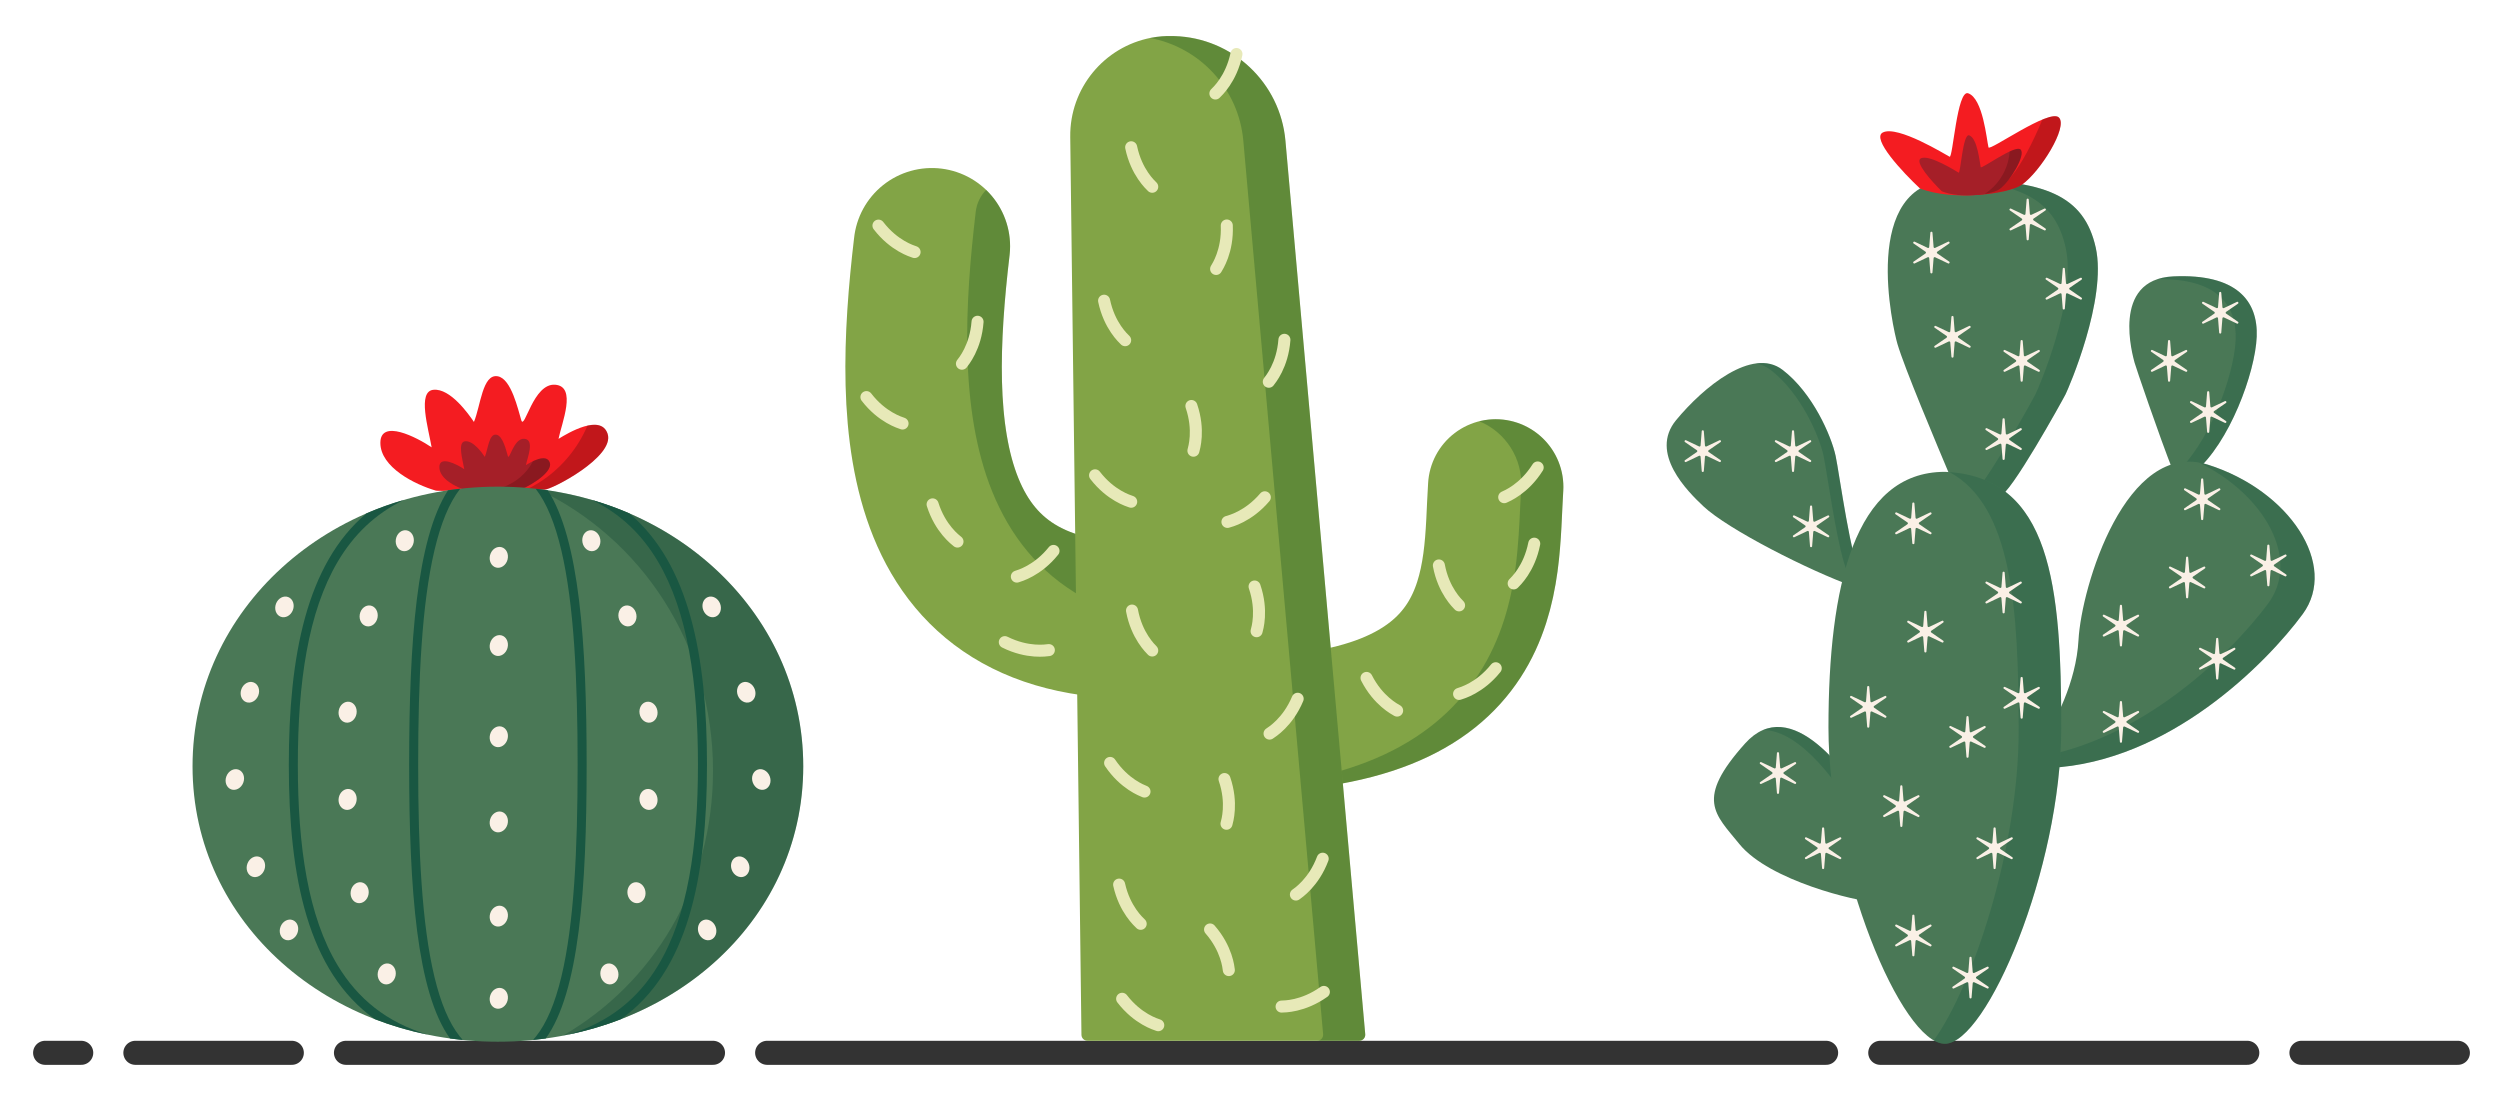 <svg width="831" height="365" viewBox="0 0 831 365" fill="none" xmlns="http://www.w3.org/2000/svg">
<line x1="15" y1="349.954" x2="27" y2="349.954" stroke="#333333" stroke-width="8" stroke-linecap="round"/>
<line x1="45" y1="349.954" x2="97" y2="349.954" stroke="#333333" stroke-width="8" stroke-linecap="round"/>
<line x1="115" y1="349.954" x2="237" y2="349.954" stroke="#333333" stroke-width="8" stroke-linecap="round"/>
<line x1="255" y1="349.954" x2="607" y2="349.954" stroke="#333333" stroke-width="8" stroke-linecap="round"/>
<line x1="625" y1="349.954" x2="747" y2="349.954" stroke="#333333" stroke-width="8" stroke-linecap="round"/>
<line x1="765" y1="349.954" x2="817" y2="349.954" stroke="#333333" stroke-width="8" stroke-linecap="round"/>
<path d="M126.435 147.208C126.432 155.319 137.886 161.062 144.891 163.083C146.018 163.426 178.616 162.535 180.924 162.754C183.09 162.96 204.512 151.829 201.966 144.191C199.716 137.442 188.786 143.923 185.653 145.878C186.675 140.685 191.843 128.444 184.534 127.882C177.225 127.319 174.35 143.13 173.281 139.691C172.212 136.253 169.985 125.832 165.411 125.07C160.35 124.227 159.753 134.965 157.535 140.254C155.835 137.747 149.701 128.974 144.041 129.569C138.688 130.131 142.373 142.287 143.475 148.69C138.506 145.329 126.438 139.129 126.435 147.208Z" fill="#F41C21"/>
<path opacity="0.3" fill-rule="evenodd" clip-rule="evenodd" d="M174.891 162.755C178.077 162.713 180.374 162.701 180.927 162.754C183.094 162.96 204.515 151.829 201.969 144.191C200.969 141.19 198.253 140.805 195.269 141.474C193.737 145.086 191.674 148.525 189.061 151.699C185.061 156.556 180.229 160.236 174.891 162.755Z" fill="#4A0B10"/>
<path d="M146.039 155.247C146.037 159.189 151.604 161.98 155.009 162.963C155.557 163.129 171.4 162.696 172.521 162.803C173.574 162.903 183.985 157.493 182.748 153.781C181.655 150.501 176.342 153.651 174.82 154.601C175.317 152.077 177.828 146.128 174.276 145.855C170.724 145.581 169.326 153.265 168.807 151.594C168.287 149.923 167.205 144.859 164.982 144.488C162.522 144.078 162.232 149.297 161.154 151.868C160.328 150.649 157.346 146.386 154.596 146.675C151.994 146.948 153.785 152.856 154.321 155.967C151.906 154.334 146.04 151.321 146.039 155.247Z" fill="#A51F28"/>
<path opacity="0.3" fill-rule="evenodd" clip-rule="evenodd" d="M163.81 162.901C164.066 162.896 164.323 162.892 164.579 162.887C168.393 162.819 172.007 162.754 172.522 162.803C173.574 162.903 183.986 157.493 182.748 153.781C182.001 151.54 179.285 152.3 177.153 153.31C177.137 153.341 177.121 153.372 177.105 153.402C174.428 158.517 169.584 161.725 163.81 162.901Z" fill="#4A0B10"/>
<path d="M267 254.71C267 306.901 221.557 346.266 165.5 346.266C109.443 346.266 64 306.901 64 254.71C64 202.52 109.443 161.766 165.5 161.766C221.557 161.766 267 202.52 267 254.71Z" fill="#4A7856"/>
<path opacity="0.3" fill-rule="evenodd" clip-rule="evenodd" d="M187.078 344.266C216.959 326.962 237.001 294.737 237.001 256.226C237.001 214.149 213.075 178.762 178.529 162.51C228.432 168.256 267 206.63 267 254.71C267 300.007 232.769 335.642 187.078 344.266Z" fill="#0C412F"/>
<path fill-rule="evenodd" clip-rule="evenodd" d="M232 254.181C232 281.36 228.628 304.602 218.705 320.987C212.127 331.848 202.55 339.884 188.659 343.956C194.814 342.703 200.755 340.958 206.423 338.763C228.639 322.941 235 291.736 235 254.181C235 218.226 229.169 187.459 209.176 170.642C205.16 168.91 200.998 167.411 196.712 166.164C206.354 170.787 213.464 177.811 218.691 186.625C228.63 203.384 232 227.006 232 254.181ZM134.288 166.164C124.646 170.787 117.536 177.811 112.309 186.625C102.37 203.384 99 227.006 99 254.181C99 281.36 102.372 304.602 112.295 320.987C118.873 331.848 128.45 339.884 142.341 343.956C136.186 342.703 130.245 340.958 124.577 338.763C102.361 322.941 96 291.736 96 254.181C96 218.226 101.831 187.459 121.824 170.642C125.84 168.91 130.002 167.411 134.288 166.164Z" fill="#195742"/>
<path fill-rule="evenodd" clip-rule="evenodd" d="M192 254.211C192 282.639 190.791 307.255 186.594 324.703C184.495 333.433 181.711 340.08 178.185 344.492C177.849 344.912 177.507 345.311 177.158 345.691C178.588 345.549 180.009 345.381 181.42 345.187C192.435 329.841 195 295.756 195 254.211C195 213.509 192.538 179.192 182.08 162.976C180.738 162.778 179.387 162.603 178.028 162.453C178.072 162.508 178.115 162.564 178.159 162.62C181.699 167.178 184.489 174.022 186.591 182.949C190.791 200.783 192 225.786 192 254.211ZM152.972 162.453C152.928 162.508 152.885 162.564 152.841 162.62C149.301 167.178 146.511 174.022 144.409 182.949C140.209 200.783 139 225.786 139 254.211C139 282.639 140.209 307.255 144.406 324.703C146.505 333.433 149.289 340.08 152.815 344.492C153.151 344.912 153.493 345.311 153.842 345.691C152.412 345.549 150.991 345.381 149.58 345.187C138.565 329.841 136 295.756 136 254.211C136 213.509 138.462 179.192 148.92 162.976C150.262 162.778 151.613 162.603 152.972 162.453Z" fill="#195742"/>
<ellipse cx="165.803" cy="185.266" rx="3" ry="3.5" transform="rotate(15 165.803 185.266)" fill="#FAF0E6"/>
<ellipse cx="196.562" cy="179.733" rx="3" ry="3.5" transform="rotate(-10 196.562 179.733)" fill="#FAF0E6"/>
<ellipse cx="236.562" cy="201.733" rx="3" ry="3.5" transform="rotate(-21 236.562 201.733)" fill="#FAF0E6"/>
<ellipse cx="248.055" cy="230.108" rx="3" ry="3.5" transform="rotate(-21 248.055 230.108)" fill="#FAF0E6"/>
<ellipse cx="253.055" cy="259.108" rx="3" ry="3.5" transform="rotate(-21 253.055 259.108)" fill="#FAF0E6"/>
<ellipse cx="246.055" cy="288.108" rx="3" ry="3.5" transform="rotate(-21 246.055 288.108)" fill="#FAF0E6"/>
<ellipse cx="235.055" cy="309.108" rx="3" ry="3.5" transform="rotate(-21 235.055 309.108)" fill="#FAF0E6"/>
<ellipse cx="208.562" cy="204.733" rx="3" ry="3.5" transform="rotate(-10 208.562 204.733)" fill="#FAF0E6"/>
<ellipse cx="215.562" cy="236.733" rx="3" ry="3.5" transform="rotate(-10 215.562 236.733)" fill="#FAF0E6"/>
<ellipse cx="215.562" cy="265.733" rx="3" ry="3.5" transform="rotate(-10 215.562 265.733)" fill="#FAF0E6"/>
<ellipse cx="211.562" cy="296.733" rx="3" ry="3.5" transform="rotate(-10 211.562 296.733)" fill="#FAF0E6"/>
<ellipse cx="202.562" cy="323.733" rx="3" ry="3.5" transform="rotate(-10 202.562 323.733)" fill="#FAF0E6"/>
<ellipse rx="3" ry="3.5" transform="matrix(-0.985 -0.174 -0.174 0.985 134.548 179.733)" fill="#FAF0E6"/>
<ellipse rx="3" ry="3.5" transform="matrix(-0.934 -0.358 -0.358 0.934 94.549 201.733)" fill="#FAF0E6"/>
<ellipse rx="3" ry="3.5" transform="matrix(-0.934 -0.358 -0.358 0.934 83.055 230.108)" fill="#FAF0E6"/>
<ellipse rx="3" ry="3.5" transform="matrix(-0.934 -0.358 -0.358 0.934 78.055 259.108)" fill="#FAF0E6"/>
<ellipse rx="3" ry="3.5" transform="matrix(-0.934 -0.358 -0.358 0.934 85.055 288.108)" fill="#FAF0E6"/>
<ellipse rx="3" ry="3.5" transform="matrix(-0.934 -0.358 -0.358 0.934 96.055 309.108)" fill="#FAF0E6"/>
<ellipse rx="3" ry="3.5" transform="matrix(-0.985 -0.174 -0.174 0.985 122.548 204.733)" fill="#FAF0E6"/>
<ellipse rx="3" ry="3.5" transform="matrix(-0.985 -0.174 -0.174 0.985 115.548 236.733)" fill="#FAF0E6"/>
<ellipse rx="3" ry="3.5" transform="matrix(-0.985 -0.174 -0.174 0.985 115.548 265.733)" fill="#FAF0E6"/>
<ellipse rx="3" ry="3.5" transform="matrix(-0.985 -0.174 -0.174 0.985 119.548 296.733)" fill="#FAF0E6"/>
<ellipse rx="3" ry="3.5" transform="matrix(-0.985 -0.174 -0.174 0.985 128.548 323.733)" fill="#FAF0E6"/>
<ellipse cx="165.803" cy="214.58" rx="3" ry="3.5" transform="rotate(15 165.803 214.58)" fill="#FAF0E6"/>
<ellipse cx="165.803" cy="244.894" rx="3" ry="3.5" transform="rotate(15 165.803 244.894)" fill="#FAF0E6"/>
<ellipse cx="165.803" cy="273.209" rx="3" ry="3.5" transform="rotate(15 165.803 273.209)" fill="#FAF0E6"/>
<ellipse cx="165.803" cy="304.523" rx="3" ry="3.5" transform="rotate(15 165.803 304.523)" fill="#FAF0E6"/>
<ellipse cx="165.803" cy="331.838" rx="3" ry="3.5" transform="rotate(15 165.803 331.838)" fill="#FAF0E6"/>
<path d="M497.168 161.849C495.168 191.849 500.668 241.849 407.668 240.849" stroke="#82A446" stroke-width="45" stroke-linecap="round"/>
<path opacity="0.3" fill-rule="evenodd" clip-rule="evenodd" d="M400.932 262.323C446.559 261.509 475.668 248.414 491.401 224.252C499.142 212.363 502.25 199.717 503.713 189.045C504.704 181.81 505.07 173.773 505.341 167.825V167.825C505.438 165.682 505.524 163.811 505.621 162.346C506.282 152.429 500.414 143.585 491.694 140.019C493.914 139.463 496.258 139.238 498.665 139.399C511.064 140.225 520.445 150.947 519.618 163.346C519.521 164.811 519.436 166.682 519.338 168.825V168.825C519.067 174.773 518.702 182.81 517.71 190.045C516.247 200.717 513.14 213.363 505.398 225.252C488.819 250.713 457.388 263.885 407.426 263.348C405.165 263.323 402.984 262.966 400.932 262.323Z" fill="#134E1C"/>
<path d="M309.754 81.849C302.668 141.849 303.168 212.349 388.254 205.849" stroke="#82A446" stroke-width="52" stroke-linecap="round"/>
<path opacity="0.3" fill-rule="evenodd" clip-rule="evenodd" d="M327.794 63.123C325.936 65.027 324.668 67.537 324.332 70.383C320.807 100.23 318.627 135.861 329.85 163.49C335.657 177.789 345.185 190.315 360.003 198.573C374.212 206.492 392.157 209.858 414.127 208.458C414.277 206.958 414.298 205.424 414.179 203.869C413.521 195.262 408.745 187.956 401.929 183.734C393.222 183.513 386.058 182.233 380.152 180.238C365.965 180.583 357.189 177.972 351.754 174.943C345.917 171.69 341.656 166.703 338.529 159.002C331.456 141.59 331.994 115.216 335.575 84.898C336.566 76.504 333.441 68.572 327.794 63.123Z" fill="#134E1C"/>
<path d="M355.749 45.489C355.549 29.424 366.912 15.533 382.698 12.546V12.546C385.04 12.103 387.423 11.914 389.805 11.983L390.353 11.999C409.69 12.555 425.553 27.489 427.274 46.757L453.805 343.776C453.91 344.946 452.988 345.954 451.813 345.954L447.5 345.954L408.5 345.954L367 345.954L361.475 345.954C360.38 345.954 359.489 345.074 359.475 343.979L355.749 45.489Z" fill="#82A446"/>
<path opacity="0.3" fill-rule="evenodd" clip-rule="evenodd" d="M437.813 345.954H447.5H451.813C452.988 345.954 453.91 344.946 453.806 343.776L427.274 46.757C425.553 27.489 409.69 12.555 390.354 11.999L389.805 11.983C387.423 11.914 385.04 12.103 382.698 12.546C382.556 12.573 382.415 12.601 382.273 12.63C398.843 15.715 411.733 29.497 413.274 46.757L439.806 343.776C439.91 344.946 438.988 345.954 437.813 345.954Z" fill="#134E1C"/>
<path d="M367 99.954C368.75 108.306 373.417 112.483 374 113.079" stroke="#E7E9B8" stroke-width="4" stroke-linecap="round"/>
<path d="M364 157.995C369.205 164.758 375.222 166.492 376.007 166.776" stroke="#E7E9B8" stroke-width="4" stroke-linecap="round"/>
<path d="M373 331.995C378.205 338.758 384.222 340.492 385.007 340.776" stroke="#E7E9B8" stroke-width="4" stroke-linecap="round"/>
<path d="M376.281 202.954C377.852 211.342 382.428 215.617 382.998 216.226" stroke="#E7E9B8" stroke-width="4" stroke-linecap="round"/>
<path d="M372 294.041C373.853 302.371 378.571 306.489 379.162 307.078" stroke="#E7E9B8" stroke-width="4" stroke-linecap="round"/>
<path d="M478.281 187.954C479.852 196.342 484.428 200.617 484.998 201.226" stroke="#E7E9B8" stroke-width="4" stroke-linecap="round"/>
<path d="M369 253.596C373.773 260.67 379.67 262.776 380.435 263.109" stroke="#E7E9B8" stroke-width="4" stroke-linecap="round"/>
<path d="M334 213.445C341.637 217.252 347.808 216.181 348.637 216.094" stroke="#E7E9B8" stroke-width="4" stroke-linecap="round"/>
<path d="M454.233 225.343C458.094 232.953 463.686 235.772 464.404 236.197" stroke="#E7E9B8" stroke-width="4" stroke-linecap="round"/>
<path d="M288 131.995C293.205 138.758 299.222 140.492 300.007 140.776" stroke="#E7E9B8" stroke-width="4" stroke-linecap="round"/>
<path d="M310 167.652C312.574 175.788 317.633 179.478 318.273 180.014" stroke="#E7E9B8" stroke-width="4" stroke-linecap="round"/>
<path d="M292 74.995C297.205 81.758 303.222 83.492 304.007 83.776" stroke="#E7E9B8" stroke-width="4" stroke-linecap="round"/>
<path d="M376 48.954C377.75 57.306 382.417 61.483 383 62.079" stroke="#E7E9B8" stroke-width="4" stroke-linecap="round"/>
<path d="M411 17.954C409.25 26.306 404.583 30.483 404 31.079" stroke="#E7E9B8" stroke-width="4" stroke-linecap="round"/>
<path d="M407.783 74.954C408.148 83.48 404.656 88.678 404.238 89.401" stroke="#E7E9B8" stroke-width="4" stroke-linecap="round"/>
<path d="M396.021 134.954C398.775 143.031 396.89 149.003 396.693 149.814" stroke="#E7E9B8" stroke-width="4" stroke-linecap="round"/>
<path d="M407.021 258.954C409.775 267.031 407.89 273.003 407.693 273.814" stroke="#E7E9B8" stroke-width="4" stroke-linecap="round"/>
<path d="M402.224 308.954C407.828 315.39 408.342 321.631 408.466 322.456" stroke="#E7E9B8" stroke-width="4" stroke-linecap="round"/>
<path d="M420.423 165.301C414.893 171.8 408.798 173.237 408 173.482" stroke="#E7E9B8" stroke-width="4" stroke-linecap="round"/>
<path d="M439.664 285.434C436.67 293.425 431.425 296.847 430.758 297.348" stroke="#E7E9B8" stroke-width="4" stroke-linecap="round"/>
<path d="M431.344 232.271C428.054 240.145 422.685 243.369 422 243.845" stroke="#E7E9B8" stroke-width="4" stroke-linecap="round"/>
<path d="M440.054 329.71C433.095 334.65 426.834 334.544 426 334.585" stroke="#E7E9B8" stroke-width="4" stroke-linecap="round"/>
<path d="M417.021 194.954C419.775 203.031 417.89 209.003 417.693 209.814" stroke="#E7E9B8" stroke-width="4" stroke-linecap="round"/>
<path d="M350.183 183.123C344.842 189.778 338.79 191.39 338 191.658" stroke="#E7E9B8" stroke-width="4" stroke-linecap="round"/>
<path d="M497.183 222.123C491.842 228.778 485.79 230.39 485 230.658" stroke="#E7E9B8" stroke-width="4" stroke-linecap="round"/>
<path d="M511.122 155.385C506.581 162.61 500.754 164.906 500 165.263" stroke="#E7E9B8" stroke-width="4" stroke-linecap="round"/>
<path d="M509.977 180.717C508.333 189.091 503.72 193.326 503.145 193.93" stroke="#E7E9B8" stroke-width="4" stroke-linecap="round"/>
<path d="M426.938 112.954C426.317 121.465 422.249 126.226 421.75 126.895" stroke="#E7E9B8" stroke-width="4" stroke-linecap="round"/>
<path d="M324.938 106.954C324.317 115.465 320.249 120.226 319.75 120.895" stroke="#E7E9B8" stroke-width="4" stroke-linecap="round"/>
<path d="M709.525 120.535C709.803 121.647 717.645 144.737 722.422 156.838C720.989 160.023 720.416 164.481 729.587 156.838C741.051 147.285 749.65 123.878 750.127 111.936C750.605 99.995 743.44 90.919 722.422 91.874C701.405 92.829 709.046 118.624 709.525 120.535Z" fill="#4A7856"/>
<path opacity="0.3" fill-rule="evenodd" clip-rule="evenodd" d="M721.82 158.467C721.067 161.169 721.937 163.213 729.587 156.838C741.051 147.285 749.65 123.878 750.127 111.936C750.605 99.995 743.44 90.919 722.422 91.874C720.369 91.967 718.59 92.297 717.051 92.819C736.811 92.398 743.592 101.308 743.127 112.936C742.65 124.878 734.051 148.285 722.587 157.838C722.324 158.058 722.068 158.267 721.82 158.467Z" fill="#195742"/>
<path d="M690.895 212.727C690.131 226.866 682.934 240.273 679.431 245.209C666.852 249.189 649.624 256.769 681.342 255.24C720.989 253.329 753.471 220.369 765.413 204.128C777.355 187.887 761.114 163.048 733.886 154.45C706.659 145.852 691.851 195.052 690.895 212.727Z" fill="#4A7856"/>
<path opacity="0.3" fill-rule="evenodd" clip-rule="evenodd" d="M663.382 252.906C664.663 252.872 666.044 252.821 667.529 252.75C708.267 250.801 741.643 217.192 753.914 200.631C764.735 186.026 753.034 164.601 730.929 153.731C731.898 153.895 732.884 154.133 733.886 154.45C761.114 163.048 777.355 187.887 765.413 204.128C753.471 220.369 720.989 253.329 681.342 255.24C667.011 255.931 662.672 254.762 663.382 252.906Z" fill="#195742"/>
<path d="M580.073 247.119C595.236 230.224 614.625 256.355 623.542 272.436C624.497 281.512 625.548 299.664 622.109 299.664C617.81 299.664 588.171 292.922 578.163 280.557C570.043 270.526 563.355 265.749 580.073 247.119Z" fill="#4A7856"/>
<path opacity="0.3" fill-rule="evenodd" clip-rule="evenodd" d="M586.051 242.644C598.617 242.736 611.679 261.061 618.541 273.436C619.332 280.952 620.189 294.691 618.507 299.193C620.195 299.506 621.45 299.664 622.109 299.664C625.548 299.664 624.497 281.512 623.542 272.436C615.762 258.406 600.011 236.726 586.051 242.644Z" fill="#195742"/>
<path d="M566.221 168.302C574.341 175.945 601.25 189.639 616.377 195.052C618.288 195.052 621.44 194.288 618.765 191.231C615.421 187.41 611.368 157.189 610.167 151.584C608.734 144.896 602.524 130.566 592.493 122.923C582.461 115.28 566.221 128.655 557.145 139.642C548.069 150.628 561.003 163.392 566.221 168.302Z" fill="#4A7856"/>
<path opacity="0.3" fill-rule="evenodd" clip-rule="evenodd" d="M614.936 194.525C615.913 193.994 616.307 192.993 614.765 191.231C612.24 188.345 609.31 170.403 607.509 159.377C606.926 155.803 606.461 152.956 606.167 151.584C604.734 144.896 598.524 130.566 588.493 122.923C586.983 121.773 585.332 121.099 583.587 120.821C586.821 120.363 589.869 120.924 592.493 122.923C602.524 130.566 608.734 144.896 610.167 151.584C610.461 152.956 610.926 155.803 611.509 159.377C613.31 170.403 616.24 188.345 618.765 191.231C621.44 194.288 618.288 195.053 616.377 195.053C615.908 194.885 615.427 194.709 614.936 194.525Z" fill="#195742"/>
<path d="M649.39 161.085L649.814 162.093C653.635 163.048 661.947 164.959 664.622 164.959C667.966 164.959 685.715 132.805 686.595 131.044C687.55 129.133 700.448 99.517 696.627 82.32C692.805 65.124 679.908 59.392 648.858 59.869C617.809 60.347 629.332 109.652 630.707 114.325C633.044 122.267 642.995 145.9 649.39 161.085Z" fill="#4A7856"/>
<path opacity="0.3" fill-rule="evenodd" clip-rule="evenodd" d="M656.437 163.629C662.055 157.545 675.821 132.59 676.593 131.044C677.548 129.133 690.446 99.517 686.625 82.32C683.184 66.836 672.384 60.647 647.601 59.917C648.012 59.892 648.431 59.876 648.858 59.869C679.907 59.392 692.805 65.124 696.626 82.32C700.448 99.517 687.55 129.133 686.595 131.044C685.715 132.805 667.966 164.959 664.622 164.959C663.099 164.959 659.747 164.339 656.437 163.629Z" fill="#195742"/>
<path d="M685.163 241.865C685.163 288.824 660.324 346.954 646.471 346.954C632.141 346.954 607.779 288.824 607.779 241.865C607.779 194.906 616.378 156.838 646.471 156.838C681.819 158.271 685.163 194.906 685.163 241.865Z" fill="#4A7856"/>
<path opacity="0.3" fill-rule="evenodd" clip-rule="evenodd" d="M642.787 345.834C655.949 327.524 670.999 281.59 670.999 242.849C670.999 201.763 668.72 168.153 648.001 156.924C681.916 159.345 685.163 195.593 685.163 241.865C685.163 288.824 660.324 346.954 646.471 346.954C645.304 346.954 644.069 346.568 642.787 345.834Z" fill="#195742"/>
<path d="M625.863 44.028C621.921 46.013 632.435 57.261 638.184 62.636C649.273 66.978 667.755 64.435 672.067 61.396C678.228 57.054 687.468 42.168 684.388 39.066C681.308 35.965 661.313 50.336 660.978 48.991C660.362 46.51 659.161 32.667 654.202 31.003C650.506 29.763 649.144 52.646 648.042 52.092C646.809 51.472 630.792 41.547 625.863 44.028Z" fill="#F41C21"/>
<path opacity="0.3" fill-rule="evenodd" clip-rule="evenodd" d="M656.716 64.846C662.22 63.256 666.605 60.935 668.679 58.477C671.861 54.706 675.622 47.596 678.907 39.725C681.488 38.666 683.556 38.228 684.388 39.066C687.469 42.168 678.228 57.054 672.067 61.396C669.807 62.989 663.656 64.445 656.716 64.846Z" fill="#4A0B10"/>
<path d="M638.489 52.645C636.255 53.812 642.213 60.429 645.471 63.591C651.754 66.145 662.228 64.649 664.671 62.861C668.162 60.307 673.399 51.55 671.653 49.726C669.908 47.902 658.577 56.355 658.388 55.564C658.039 54.104 657.358 45.962 654.548 44.983C652.453 44.253 651.681 57.714 651.057 57.388C650.359 57.023 641.282 51.185 638.489 52.645Z" fill="#A51F28"/>
<path opacity="0.3" fill-rule="evenodd" clip-rule="evenodd" d="M659.7 64.466C662.458 62.688 664.78 60.128 666.298 56.922C667.309 54.787 667.873 52.559 668.027 50.345C669.729 49.561 671.127 49.176 671.654 49.726C673.399 51.55 668.163 60.307 664.672 62.861C663.819 63.485 661.989 64.073 659.7 64.466Z" fill="#4A0B10"/>
<path d="M565.651 143.334C565.685 142.905 566.315 142.905 566.349 143.334L566.73 148.114C566.749 148.358 567.007 148.508 567.229 148.402L571.559 146.342C571.948 146.157 572.263 146.702 571.908 146.946L567.959 149.666C567.757 149.805 567.757 150.103 567.959 150.242L571.908 152.962C572.263 153.207 571.948 153.752 571.559 153.566L567.229 151.506C567.007 151.401 566.749 151.55 566.73 151.795L566.349 156.574C566.315 157.004 565.685 157.004 565.651 156.574L565.27 151.795C565.251 151.55 564.993 151.401 564.771 151.506L560.441 153.566C560.052 153.752 559.737 153.207 560.092 152.962L564.041 150.242C564.243 150.103 564.243 149.805 564.041 149.666L560.092 146.946C559.737 146.702 560.052 146.157 560.441 146.342L564.771 148.402C564.993 148.508 565.251 148.358 565.27 148.114L565.651 143.334Z" fill="#FAF0E6"/>
<path d="M601.651 168.334C601.685 167.905 602.315 167.905 602.349 168.334L602.73 173.114C602.749 173.358 603.007 173.508 603.229 173.402L607.559 171.342C607.948 171.157 608.263 171.702 607.908 171.946L603.959 174.666C603.757 174.805 603.757 175.103 603.959 175.242L607.908 177.962C608.263 178.207 607.948 178.752 607.559 178.566L603.229 176.506C603.007 176.401 602.749 176.55 602.73 176.795L602.349 181.574C602.315 182.004 601.685 182.004 601.651 181.574L601.27 176.795C601.251 176.55 600.993 176.401 600.771 176.506L596.441 178.566C596.052 178.752 595.737 178.207 596.092 177.962L600.041 175.242C600.243 175.103 600.243 174.805 600.041 174.666L596.092 171.946C595.737 171.702 596.052 171.157 596.441 171.342L600.771 173.402C600.993 173.508 601.251 173.358 601.27 173.114L601.651 168.334Z" fill="#FAF0E6"/>
<path d="M595.651 143.334C595.685 142.905 596.315 142.905 596.349 143.334L596.73 148.114C596.749 148.358 597.007 148.508 597.229 148.402L601.559 146.342C601.948 146.157 602.263 146.702 601.908 146.946L597.959 149.666C597.757 149.805 597.757 150.103 597.959 150.242L601.908 152.962C602.263 153.207 601.948 153.752 601.559 153.566L597.229 151.506C597.007 151.401 596.749 151.55 596.73 151.795L596.349 156.574C596.315 157.004 595.685 157.004 595.651 156.574L595.27 151.795C595.251 151.55 594.993 151.401 594.771 151.506L590.441 153.566C590.052 153.752 589.737 153.207 590.092 152.962L594.041 150.242C594.243 150.103 594.243 149.805 594.041 149.666L590.092 146.946C589.737 146.702 590.052 146.157 590.441 146.342L594.771 148.402C594.993 148.508 595.251 148.358 595.27 148.114L595.651 143.334Z" fill="#FAF0E6"/>
<path d="M635.651 167.334C635.685 166.905 636.315 166.905 636.349 167.334L636.73 172.114C636.749 172.358 637.007 172.508 637.229 172.402L641.559 170.342C641.948 170.157 642.263 170.702 641.908 170.946L637.959 173.666C637.757 173.805 637.757 174.103 637.959 174.242L641.908 176.962C642.263 177.207 641.948 177.752 641.559 177.566L637.229 175.506C637.007 175.401 636.749 175.55 636.73 175.795L636.349 180.574C636.315 181.004 635.685 181.004 635.651 180.574L635.27 175.795C635.251 175.55 634.993 175.401 634.771 175.506L630.441 177.566C630.052 177.752 629.737 177.207 630.092 176.962L634.041 174.242C634.243 174.103 634.243 173.805 634.041 173.666L630.092 170.946C629.737 170.702 630.052 170.157 630.441 170.342L634.771 172.402C634.993 172.508 635.251 172.358 635.27 172.114L635.651 167.334Z" fill="#FAF0E6"/>
<path d="M665.651 139.334C665.685 138.905 666.315 138.905 666.349 139.334L666.73 144.114C666.749 144.358 667.007 144.508 667.229 144.402L671.559 142.342C671.948 142.157 672.263 142.702 671.908 142.946L667.959 145.666C667.757 145.805 667.757 146.103 667.959 146.242L671.908 148.962C672.263 149.207 671.948 149.752 671.559 149.566L667.229 147.506C667.007 147.401 666.749 147.55 666.73 147.795L666.349 152.574C666.315 153.004 665.685 153.004 665.651 152.574L665.27 147.795C665.251 147.55 664.993 147.401 664.771 147.506L660.441 149.566C660.052 149.752 659.737 149.207 660.092 148.962L664.041 146.242C664.243 146.103 664.243 145.805 664.041 145.666L660.092 142.946C659.737 142.702 660.052 142.157 660.441 142.342L664.771 144.402C664.993 144.508 665.251 144.358 665.27 144.114L665.651 139.334Z" fill="#FAF0E6"/>
<path d="M648.651 105.334C648.685 104.905 649.315 104.905 649.349 105.334L649.73 110.114C649.749 110.358 650.007 110.508 650.229 110.402L654.559 108.342C654.948 108.157 655.263 108.702 654.908 108.946L650.959 111.666C650.757 111.805 650.757 112.103 650.959 112.242L654.908 114.962C655.263 115.207 654.948 115.752 654.559 115.566L650.229 113.506C650.007 113.401 649.749 113.55 649.73 113.795L649.349 118.574C649.315 119.004 648.685 119.004 648.651 118.574L648.27 113.795C648.251 113.55 647.993 113.401 647.771 113.506L643.441 115.566C643.052 115.752 642.737 115.207 643.092 114.962L647.041 112.242C647.243 112.103 647.243 111.805 647.041 111.666L643.092 108.946C642.737 108.702 643.052 108.157 643.441 108.342L647.771 110.402C647.993 110.508 648.251 110.358 648.27 110.114L648.651 105.334Z" fill="#FAF0E6"/>
<path d="M665.651 190.334C665.685 189.905 666.315 189.905 666.349 190.334L666.73 195.114C666.749 195.358 667.007 195.508 667.229 195.402L671.559 193.342C671.948 193.157 672.263 193.702 671.908 193.946L667.959 196.666C667.757 196.805 667.757 197.103 667.959 197.242L671.908 199.962C672.263 200.207 671.948 200.752 671.559 200.566L667.229 198.506C667.007 198.401 666.749 198.55 666.73 198.795L666.349 203.574C666.315 204.004 665.685 204.004 665.651 203.574L665.27 198.795C665.251 198.55 664.993 198.401 664.771 198.506L660.441 200.566C660.052 200.752 659.737 200.207 660.092 199.962L664.041 197.242C664.243 197.103 664.243 196.805 664.041 196.666L660.092 193.946C659.737 193.702 660.052 193.157 660.441 193.342L664.771 195.402C664.993 195.508 665.251 195.358 665.27 195.114L665.651 190.334Z" fill="#FAF0E6"/>
<path d="M639.651 203.334C639.685 202.905 640.315 202.905 640.349 203.334L640.73 208.114C640.749 208.358 641.007 208.508 641.229 208.402L645.559 206.342C645.948 206.157 646.263 206.702 645.908 206.946L641.959 209.666C641.757 209.805 641.757 210.103 641.959 210.242L645.908 212.962C646.263 213.207 645.948 213.752 645.559 213.566L641.229 211.506C641.007 211.401 640.749 211.55 640.73 211.795L640.349 216.574C640.315 217.004 639.685 217.004 639.651 216.574L639.27 211.795C639.251 211.55 638.993 211.401 638.771 211.506L634.441 213.566C634.052 213.752 633.737 213.207 634.092 212.962L638.041 210.242C638.243 210.103 638.243 209.805 638.041 209.666L634.092 206.946C633.737 206.702 634.052 206.157 634.441 206.342L638.771 208.402C638.993 208.508 639.251 208.358 639.27 208.114L639.651 203.334Z" fill="#FAF0E6"/>
<path d="M620.651 228.334C620.685 227.905 621.315 227.905 621.349 228.334L621.73 233.114C621.749 233.358 622.007 233.508 622.229 233.402L626.559 231.342C626.948 231.157 627.263 231.702 626.908 231.946L622.959 234.666C622.757 234.805 622.757 235.103 622.959 235.242L626.908 237.962C627.263 238.207 626.948 238.752 626.559 238.566L622.229 236.506C622.007 236.401 621.749 236.55 621.73 236.795L621.349 241.574C621.315 242.004 620.685 242.004 620.651 241.574L620.27 236.795C620.251 236.55 619.993 236.401 619.771 236.506L615.441 238.566C615.052 238.752 614.737 238.207 615.092 237.962L619.041 235.242C619.243 235.103 619.243 234.805 619.041 234.666L615.092 231.946C614.737 231.702 615.052 231.157 615.441 231.342L619.771 233.402C619.993 233.508 620.251 233.358 620.27 233.114L620.651 228.334Z" fill="#FAF0E6"/>
<path d="M671.651 225.334C671.685 224.905 672.315 224.905 672.349 225.334L672.73 230.114C672.749 230.358 673.007 230.508 673.229 230.402L677.559 228.342C677.948 228.157 678.263 228.702 677.908 228.946L673.959 231.666C673.757 231.805 673.757 232.103 673.959 232.242L677.908 234.962C678.263 235.207 677.948 235.752 677.559 235.566L673.229 233.506C673.007 233.401 672.749 233.55 672.73 233.795L672.349 238.574C672.315 239.004 671.685 239.004 671.651 238.574L671.27 233.795C671.251 233.55 670.993 233.401 670.771 233.506L666.441 235.566C666.052 235.752 665.737 235.207 666.092 234.962L670.041 232.242C670.243 232.103 670.243 231.805 670.041 231.666L666.092 228.946C665.737 228.702 666.052 228.157 666.441 228.342L670.771 230.402C670.993 230.508 671.251 230.358 671.27 230.114L671.651 225.334Z" fill="#FAF0E6"/>
<path d="M590.651 250.334C590.685 249.905 591.315 249.905 591.349 250.334L591.73 255.114C591.749 255.358 592.007 255.508 592.229 255.402L596.559 253.342C596.948 253.157 597.263 253.702 596.908 253.946L592.959 256.666C592.757 256.805 592.757 257.103 592.959 257.242L596.908 259.962C597.263 260.207 596.948 260.752 596.559 260.566L592.229 258.506C592.007 258.401 591.749 258.55 591.73 258.795L591.349 263.574C591.315 264.004 590.685 264.004 590.651 263.574L590.27 258.795C590.251 258.55 589.993 258.401 589.771 258.506L585.441 260.566C585.052 260.752 584.737 260.207 585.092 259.962L589.041 257.242C589.243 257.103 589.243 256.805 589.041 256.666L585.092 253.946C584.737 253.702 585.052 253.157 585.441 253.342L589.771 255.402C589.993 255.508 590.251 255.358 590.27 255.114L590.651 250.334Z" fill="#FAF0E6"/>
<path d="M605.651 275.334C605.685 274.905 606.315 274.905 606.349 275.334L606.73 280.114C606.749 280.358 607.007 280.508 607.229 280.402L611.559 278.342C611.948 278.157 612.263 278.702 611.908 278.946L607.959 281.666C607.757 281.805 607.757 282.103 607.959 282.242L611.908 284.962C612.263 285.207 611.948 285.752 611.559 285.566L607.229 283.506C607.007 283.401 606.749 283.55 606.73 283.795L606.349 288.574C606.315 289.004 605.685 289.004 605.651 288.574L605.27 283.795C605.251 283.55 604.993 283.401 604.771 283.506L600.441 285.566C600.052 285.752 599.737 285.207 600.092 284.962L604.041 282.242C604.243 282.103 604.243 281.805 604.041 281.666L600.092 278.946C599.737 278.702 600.052 278.157 600.441 278.342L604.771 280.402C604.993 280.508 605.251 280.358 605.27 280.114L605.651 275.334Z" fill="#FAF0E6"/>
<path d="M635.651 304.334C635.685 303.905 636.315 303.905 636.349 304.334L636.73 309.114C636.749 309.358 637.007 309.508 637.229 309.402L641.559 307.342C641.948 307.157 642.263 307.702 641.908 307.946L637.959 310.666C637.757 310.805 637.757 311.103 637.959 311.242L641.908 313.962C642.263 314.207 641.948 314.752 641.559 314.566L637.229 312.506C637.007 312.401 636.749 312.55 636.73 312.795L636.349 317.574C636.315 318.004 635.685 318.004 635.651 317.574L635.27 312.795C635.251 312.55 634.993 312.401 634.771 312.506L630.441 314.566C630.052 314.752 629.737 314.207 630.092 313.962L634.041 311.242C634.243 311.103 634.243 310.805 634.041 310.666L630.092 307.946C629.737 307.702 630.052 307.157 630.441 307.342L634.771 309.402C634.993 309.508 635.251 309.358 635.27 309.114L635.651 304.334Z" fill="#FAF0E6"/>
<path d="M654.651 318.334C654.685 317.905 655.315 317.905 655.349 318.334L655.73 323.114C655.749 323.358 656.007 323.508 656.229 323.402L660.559 321.342C660.948 321.157 661.263 321.702 660.908 321.946L656.959 324.666C656.757 324.805 656.757 325.103 656.959 325.242L660.908 327.962C661.263 328.207 660.948 328.752 660.559 328.566L656.229 326.506C656.007 326.401 655.749 326.55 655.73 326.795L655.349 331.574C655.315 332.004 654.685 332.004 654.651 331.574L654.27 326.795C654.251 326.55 653.993 326.401 653.771 326.506L649.441 328.566C649.052 328.752 648.737 328.207 649.092 327.962L653.041 325.242C653.243 325.103 653.243 324.805 653.041 324.666L649.092 321.946C648.737 321.702 649.052 321.157 649.441 321.342L653.771 323.402C653.993 323.508 654.251 323.358 654.27 323.114L654.651 318.334Z" fill="#FAF0E6"/>
<path d="M662.651 275.334C662.685 274.905 663.315 274.905 663.349 275.334L663.73 280.114C663.749 280.358 664.007 280.508 664.229 280.402L668.559 278.342C668.948 278.157 669.263 278.702 668.908 278.946L664.959 281.666C664.757 281.805 664.757 282.103 664.959 282.242L668.908 284.962C669.263 285.207 668.948 285.752 668.559 285.566L664.229 283.506C664.007 283.401 663.749 283.55 663.73 283.795L663.349 288.574C663.315 289.004 662.685 289.004 662.651 288.574L662.27 283.795C662.251 283.55 661.993 283.401 661.771 283.506L657.441 285.566C657.052 285.752 656.737 285.207 657.092 284.962L661.041 282.242C661.243 282.103 661.243 281.805 661.041 281.666L657.092 278.946C656.737 278.702 657.052 278.157 657.441 278.342L661.771 280.402C661.993 280.508 662.251 280.358 662.27 280.114L662.651 275.334Z" fill="#FAF0E6"/>
<path d="M631.651 261.334C631.685 260.905 632.315 260.905 632.349 261.334L632.73 266.114C632.749 266.358 633.007 266.508 633.229 266.402L637.559 264.342C637.948 264.157 638.263 264.702 637.908 264.946L633.959 267.666C633.757 267.805 633.757 268.103 633.959 268.242L637.908 270.962C638.263 271.207 637.948 271.752 637.559 271.566L633.229 269.506C633.007 269.401 632.749 269.55 632.73 269.795L632.349 274.574C632.315 275.004 631.685 275.004 631.651 274.574L631.27 269.795C631.251 269.55 630.993 269.401 630.771 269.506L626.441 271.566C626.052 271.752 625.737 271.207 626.092 270.962L630.041 268.242C630.243 268.103 630.243 267.805 630.041 267.666L626.092 264.946C625.737 264.702 626.052 264.157 626.441 264.342L630.771 266.402C630.993 266.508 631.251 266.358 631.27 266.114L631.651 261.334Z" fill="#FAF0E6"/>
<path d="M653.651 238.334C653.685 237.905 654.315 237.905 654.349 238.334L654.73 243.114C654.749 243.358 655.007 243.508 655.229 243.402L659.559 241.342C659.948 241.157 660.263 241.702 659.908 241.946L655.959 244.666C655.757 244.805 655.757 245.103 655.959 245.242L659.908 247.962C660.263 248.207 659.948 248.752 659.559 248.566L655.229 246.506C655.007 246.401 654.749 246.55 654.73 246.795L654.349 251.574C654.315 252.004 653.685 252.004 653.651 251.574L653.27 246.795C653.251 246.55 652.993 246.401 652.771 246.506L648.441 248.566C648.052 248.752 647.737 248.207 648.092 247.962L652.041 245.242C652.243 245.103 652.243 244.805 652.041 244.666L648.092 241.946C647.737 241.702 648.052 241.157 648.441 241.342L652.771 243.402C652.993 243.508 653.251 243.358 653.27 243.114L653.651 238.334Z" fill="#FAF0E6"/>
<path d="M704.651 233.334C704.685 232.905 705.315 232.905 705.349 233.334L705.73 238.114C705.749 238.358 706.007 238.508 706.229 238.402L710.559 236.342C710.948 236.157 711.263 236.702 710.908 236.946L706.959 239.666C706.757 239.805 706.757 240.103 706.959 240.242L710.908 242.962C711.263 243.207 710.948 243.752 710.559 243.566L706.229 241.506C706.007 241.401 705.749 241.55 705.73 241.795L705.349 246.574C705.315 247.004 704.685 247.004 704.651 246.574L704.27 241.795C704.251 241.55 703.993 241.401 703.771 241.506L699.441 243.566C699.052 243.752 698.737 243.207 699.092 242.962L703.041 240.242C703.243 240.103 703.243 239.805 703.041 239.666L699.092 236.946C698.737 236.702 699.052 236.157 699.441 236.342L703.771 238.402C703.993 238.508 704.251 238.358 704.27 238.114L704.651 233.334Z" fill="#FAF0E6"/>
<path d="M704.651 201.334C704.685 200.905 705.315 200.905 705.349 201.334L705.73 206.114C705.749 206.358 706.007 206.508 706.229 206.402L710.559 204.342C710.948 204.157 711.263 204.702 710.908 204.946L706.959 207.666C706.757 207.805 706.757 208.103 706.959 208.242L710.908 210.962C711.263 211.207 710.948 211.752 710.559 211.566L706.229 209.506C706.007 209.401 705.749 209.55 705.73 209.795L705.349 214.574C705.315 215.004 704.685 215.004 704.651 214.574L704.27 209.795C704.251 209.55 703.993 209.401 703.771 209.506L699.441 211.566C699.052 211.752 698.737 211.207 699.092 210.962L703.041 208.242C703.243 208.103 703.243 207.805 703.041 207.666L699.092 204.946C698.737 204.702 699.052 204.157 699.441 204.342L703.771 206.402C703.993 206.508 704.251 206.358 704.27 206.114L704.651 201.334Z" fill="#FAF0E6"/>
<path d="M736.651 212.334C736.685 211.905 737.315 211.905 737.349 212.334L737.73 217.114C737.749 217.358 738.007 217.508 738.229 217.402L742.559 215.342C742.948 215.157 743.263 215.702 742.908 215.946L738.959 218.666C738.757 218.805 738.757 219.103 738.959 219.242L742.908 221.962C743.263 222.207 742.948 222.752 742.559 222.566L738.229 220.506C738.007 220.401 737.749 220.55 737.73 220.795L737.349 225.574C737.315 226.004 736.685 226.004 736.651 225.574L736.27 220.795C736.251 220.55 735.993 220.401 735.771 220.506L731.441 222.566C731.052 222.752 730.737 222.207 731.092 221.962L735.041 219.242C735.243 219.103 735.243 218.805 735.041 218.666L731.092 215.946C730.737 215.702 731.052 215.157 731.441 215.342L735.771 217.402C735.993 217.508 736.251 217.358 736.27 217.114L736.651 212.334Z" fill="#FAF0E6"/>
<path d="M753.651 181.334C753.685 180.905 754.315 180.905 754.349 181.334L754.73 186.114C754.749 186.358 755.007 186.508 755.229 186.402L759.559 184.342C759.948 184.157 760.263 184.702 759.908 184.946L755.959 187.666C755.757 187.805 755.757 188.103 755.959 188.242L759.908 190.962C760.263 191.207 759.948 191.752 759.559 191.566L755.229 189.506C755.007 189.401 754.749 189.55 754.73 189.795L754.349 194.574C754.315 195.004 753.685 195.004 753.651 194.574L753.27 189.795C753.251 189.55 752.993 189.401 752.771 189.506L748.441 191.566C748.052 191.752 747.737 191.207 748.092 190.962L752.041 188.242C752.243 188.103 752.243 187.805 752.041 187.666L748.092 184.946C747.737 184.702 748.052 184.157 748.441 184.342L752.771 186.402C752.993 186.508 753.251 186.358 753.27 186.114L753.651 181.334Z" fill="#FAF0E6"/>
<path d="M731.651 159.334C731.685 158.905 732.315 158.905 732.349 159.334L732.73 164.114C732.749 164.358 733.007 164.508 733.229 164.402L737.559 162.342C737.948 162.157 738.263 162.702 737.908 162.946L733.959 165.666C733.757 165.805 733.757 166.103 733.959 166.242L737.908 168.962C738.263 169.207 737.948 169.752 737.559 169.566L733.229 167.506C733.007 167.401 732.749 167.55 732.73 167.795L732.349 172.574C732.315 173.004 731.685 173.004 731.651 172.574L731.27 167.795C731.251 167.55 730.993 167.401 730.771 167.506L726.441 169.566C726.052 169.752 725.737 169.207 726.092 168.962L730.041 166.242C730.243 166.103 730.243 165.805 730.041 165.666L726.092 162.946C725.737 162.702 726.052 162.157 726.441 162.342L730.771 164.402C730.993 164.508 731.251 164.358 731.27 164.114L731.651 159.334Z" fill="#FAF0E6"/>
<path d="M726.651 185.334C726.685 184.905 727.315 184.905 727.349 185.334L727.73 190.114C727.749 190.358 728.007 190.508 728.229 190.402L732.559 188.342C732.948 188.157 733.263 188.702 732.908 188.946L728.959 191.666C728.757 191.805 728.757 192.103 728.959 192.242L732.908 194.962C733.263 195.207 732.948 195.752 732.559 195.566L728.229 193.506C728.007 193.401 727.749 193.55 727.73 193.795L727.349 198.574C727.315 199.004 726.685 199.004 726.651 198.574L726.27 193.795C726.251 193.55 725.993 193.401 725.771 193.506L721.441 195.566C721.052 195.752 720.737 195.207 721.092 194.962L725.041 192.242C725.243 192.103 725.243 191.805 725.041 191.666L721.092 188.946C720.737 188.702 721.052 188.157 721.441 188.342L725.771 190.402C725.993 190.508 726.251 190.358 726.27 190.114L726.651 185.334Z" fill="#FAF0E6"/>
<path d="M733.651 130.334C733.685 129.905 734.315 129.905 734.349 130.334L734.73 135.114C734.749 135.358 735.007 135.508 735.229 135.402L739.559 133.342C739.948 133.157 740.263 133.702 739.908 133.946L735.959 136.666C735.757 136.805 735.757 137.103 735.959 137.242L739.908 139.962C740.263 140.207 739.948 140.752 739.559 140.566L735.229 138.506C735.007 138.401 734.749 138.55 734.73 138.795L734.349 143.574C734.315 144.004 733.685 144.004 733.651 143.574L733.27 138.795C733.251 138.55 732.993 138.401 732.771 138.506L728.441 140.566C728.052 140.752 727.737 140.207 728.092 139.962L732.041 137.242C732.243 137.103 732.243 136.805 732.041 136.666L728.092 133.946C727.737 133.702 728.052 133.157 728.441 133.342L732.771 135.402C732.993 135.508 733.251 135.358 733.27 135.114L733.651 130.334Z" fill="#FAF0E6"/>
<path d="M720.651 113.334C720.685 112.905 721.315 112.905 721.349 113.334L721.73 118.114C721.749 118.358 722.007 118.508 722.229 118.402L726.559 116.342C726.948 116.157 727.263 116.702 726.908 116.946L722.959 119.666C722.757 119.805 722.757 120.103 722.959 120.242L726.908 122.962C727.263 123.207 726.948 123.752 726.559 123.566L722.229 121.506C722.007 121.401 721.749 121.55 721.73 121.795L721.349 126.574C721.315 127.004 720.685 127.004 720.651 126.574L720.27 121.795C720.251 121.55 719.993 121.401 719.771 121.506L715.441 123.566C715.052 123.752 714.737 123.207 715.092 122.962L719.041 120.242C719.243 120.103 719.243 119.805 719.041 119.666L715.092 116.946C714.737 116.702 715.052 116.157 715.441 116.342L719.771 118.402C719.993 118.508 720.251 118.358 720.27 118.114L720.651 113.334Z" fill="#FAF0E6"/>
<path d="M737.651 97.334C737.685 96.904 738.315 96.904 738.349 97.334L738.73 102.114C738.749 102.358 739.007 102.508 739.229 102.402L743.559 100.342C743.948 100.157 744.263 100.702 743.908 100.946L739.959 103.666C739.757 103.805 739.757 104.103 739.959 104.242L743.908 106.962C744.263 107.207 743.948 107.752 743.559 107.566L739.229 105.506C739.007 105.401 738.749 105.55 738.73 105.795L738.349 110.574C738.315 111.004 737.685 111.004 737.651 110.574L737.27 105.795C737.251 105.55 736.993 105.401 736.771 105.506L732.441 107.566C732.052 107.752 731.737 107.207 732.092 106.962L736.041 104.242C736.243 104.103 736.243 103.805 736.041 103.666L732.092 100.946C731.737 100.702 732.052 100.157 732.441 100.342L736.771 102.402C736.993 102.508 737.251 102.358 737.27 102.114L737.651 97.334Z" fill="#FAF0E6"/>
<path d="M641.651 77.334C641.685 76.904 642.315 76.904 642.349 77.334L642.73 82.114C642.749 82.358 643.007 82.508 643.229 82.402L647.559 80.342C647.948 80.157 648.263 80.702 647.908 80.946L643.959 83.666C643.757 83.805 643.757 84.103 643.959 84.243L647.908 86.962C648.263 87.207 647.948 87.752 647.559 87.566L643.229 85.506C643.007 85.401 642.749 85.55 642.73 85.794L642.349 90.574C642.315 91.004 641.685 91.004 641.651 90.574L641.27 85.794C641.251 85.55 640.993 85.401 640.771 85.506L636.441 87.566C636.052 87.752 635.737 87.207 636.092 86.962L640.041 84.243C640.243 84.103 640.243 83.805 640.041 83.666L636.092 80.946C635.737 80.702 636.052 80.157 636.441 80.342L640.771 82.402C640.993 82.508 641.251 82.358 641.27 82.114L641.651 77.334Z" fill="#FAF0E6"/>
<path d="M673.651 66.334C673.685 65.904 674.315 65.904 674.349 66.334L674.73 71.114C674.749 71.358 675.007 71.508 675.229 71.402L679.559 69.342C679.948 69.157 680.263 69.702 679.908 69.946L675.959 72.666C675.757 72.805 675.757 73.103 675.959 73.243L679.908 75.962C680.263 76.207 679.948 76.752 679.559 76.566L675.229 74.506C675.007 74.401 674.749 74.55 674.73 74.794L674.349 79.574C674.315 80.004 673.685 80.004 673.651 79.574L673.27 74.794C673.251 74.55 672.993 74.401 672.771 74.506L668.441 76.566C668.052 76.752 667.737 76.207 668.092 75.962L672.041 73.243C672.243 73.103 672.243 72.805 672.041 72.666L668.092 69.946C667.737 69.702 668.052 69.157 668.441 69.342L672.771 71.402C672.993 71.508 673.251 71.358 673.27 71.114L673.651 66.334Z" fill="#FAF0E6"/>
<path d="M685.651 89.334C685.685 88.904 686.315 88.904 686.349 89.334L686.73 94.114C686.749 94.358 687.007 94.508 687.229 94.402L691.559 92.342C691.948 92.157 692.263 92.702 691.908 92.946L687.959 95.666C687.757 95.805 687.757 96.103 687.959 96.243L691.908 98.962C692.263 99.207 691.948 99.752 691.559 99.566L687.229 97.506C687.007 97.401 686.749 97.55 686.73 97.794L686.349 102.574C686.315 103.004 685.685 103.004 685.651 102.574L685.27 97.794C685.251 97.55 684.993 97.401 684.771 97.506L680.441 99.566C680.052 99.752 679.737 99.207 680.092 98.962L684.041 96.243C684.243 96.103 684.243 95.805 684.041 95.666L680.092 92.946C679.737 92.702 680.052 92.157 680.441 92.342L684.771 94.402C684.993 94.508 685.251 94.358 685.27 94.114L685.651 89.334Z" fill="#FAF0E6"/>
<path d="M671.651 113.334C671.685 112.905 672.315 112.905 672.349 113.334L672.73 118.114C672.749 118.358 673.007 118.508 673.229 118.402L677.559 116.342C677.948 116.157 678.263 116.702 677.908 116.946L673.959 119.666C673.757 119.805 673.757 120.103 673.959 120.242L677.908 122.962C678.263 123.207 677.948 123.752 677.559 123.566L673.229 121.506C673.007 121.401 672.749 121.55 672.73 121.795L672.349 126.574C672.315 127.004 671.685 127.004 671.651 126.574L671.27 121.795C671.251 121.55 670.993 121.401 670.771 121.506L666.441 123.566C666.052 123.752 665.737 123.207 666.092 122.962L670.041 120.242C670.243 120.103 670.243 119.805 670.041 119.666L666.092 116.946C665.737 116.702 666.052 116.157 666.441 116.342L670.771 118.402C670.993 118.508 671.251 118.358 671.27 118.114L671.651 113.334Z" fill="#FAF0E6"/>
</svg>
